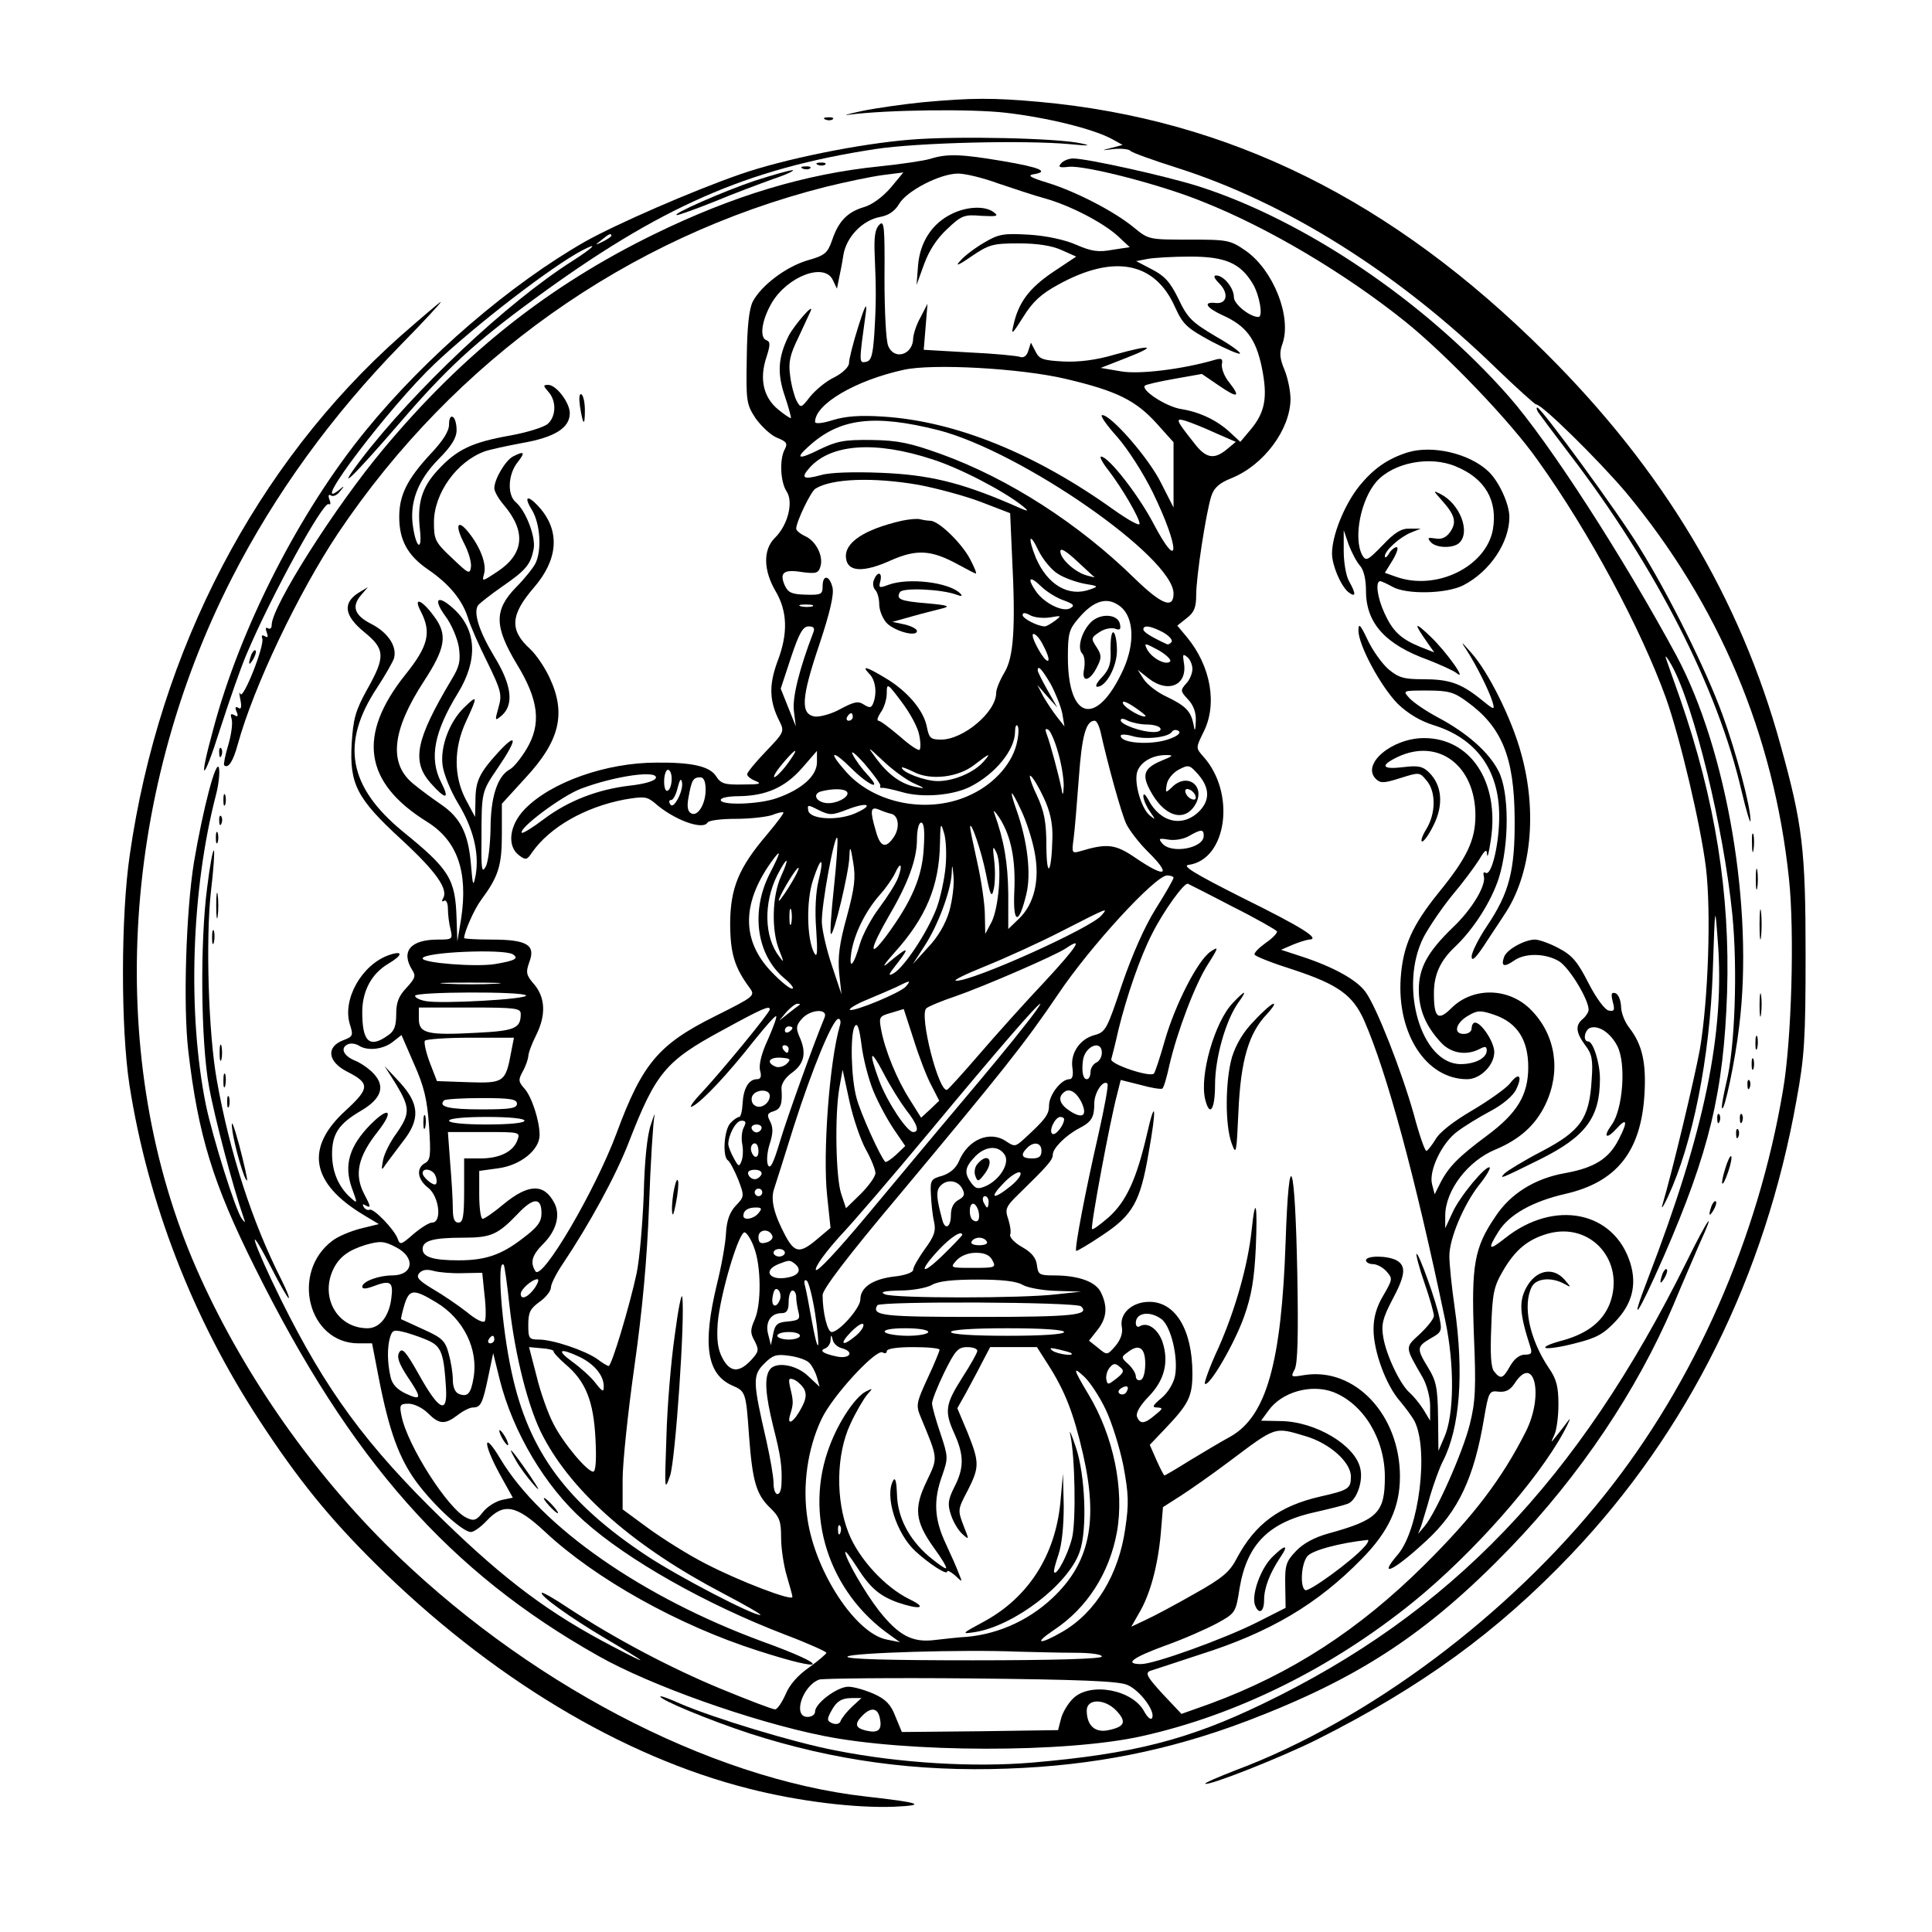 <?xml version="1.0" standalone="no"?>
<!DOCTYPE svg PUBLIC "-//W3C//DTD SVG 20010904//EN"
 "http://www.w3.org/TR/2001/REC-SVG-20010904/DTD/svg10.dtd">
<svg version="1.0" xmlns="http://www.w3.org/2000/svg"
 width="512pt" height="512pt" viewBox="0 0 512 512"
 preserveAspectRatio="xMidYMid meet">
<g transform="translate(0,512) scale(0.1,-0.1)"
fill="#000000" stroke="none">
<path d="M2445 4849 c-49 -5 -121 -15 -160 -23 -38 -8 -54 -13 -35 -10 99 13
325 16 417 5 110 -13 227 -42 277 -68 l31 -17 -30 -8 c-28 -7 -27 -7 6 -3 20
2 41 0 45 -5 5 -5 61 -25 124 -45 289 -92 585 -278 845 -531 55 -53 103 -96
106 -96 14 2 167 -149 238 -233 246 -296 392 -642 432 -1024 15 -141 7 -429
-16 -561 -66 -392 -234 -773 -472 -1071 -256 -321 -627 -598 -975 -729 -49
-19 -86 -35 -84 -37 7 -7 200 69 296 117 277 139 480 287 674 491 309 325 514
737 597 1204 21 114 24 161 24 385 0 278 -8 345 -66 554 -107 390 -311 731
-623 1041 -406 405 -839 619 -1341 665 -123 11 -179 11 -310 -1z"/>
<path d="M2188 4803 c7 -3 16 -2 19 1 4 3 -2 6 -13 5 -11 0 -14 -3 -6 -6z"/>
<path d="M2414 4750 c-138 -11 -338 -52 -453 -92 -129 -45 -328 -132 -410
-178 -198 -113 -421 -304 -581 -500 -175 -214 -333 -522 -405 -793 -40 -146
-28 -145 19 3 24 74 55 164 71 200 64 151 202 403 216 394 5 -3 6 3 2 12 -4
11 -2 15 4 11 6 -4 17 1 24 11 13 15 12 16 -3 3 -83 -65 134 221 253 334 113
107 313 260 391 301 46 24 32 9 -24 -27 -174 -110 -422 -344 -563 -529 -70
-93 -20 -45 105 100 123 143 199 213 355 327 334 245 564 346 905 398 111 17
395 24 515 13 50 -5 59 -4 30 2 -62 14 -328 20 -451 10z m-794 -255 c0 -2 -10
-9 -22 -15 -22 -11 -22 -10 -4 4 21 17 26 19 26 11z"/>
<path d="M2465 4699 c-16 -5 -77 -14 -135 -20 -197 -20 -388 -78 -595 -179
-281 -137 -508 -317 -719 -570 -129 -154 -296 -418 -296 -466 0 -9 -4 -12 -10
-9 -6 4 -7 -1 -3 -11 4 -12 3 -15 -5 -10 -7 4 -10 2 -7 -6 7 -18 -51 -164 -58
-147 -4 8 -3 1 0 -15 4 -20 2 -27 -5 -22 -8 5 -10 1 -5 -10 5 -12 3 -15 -6 -9
-10 5 -11 2 -7 -11 3 -11 -1 -41 -9 -68 -8 -27 -13 -51 -11 -54 11 -10 24 11
36 55 42 153 160 401 266 560 308 459 767 785 1293 918 53 13 120 27 150 31
l55 7 -34 -41 c-21 -24 -49 -45 -71 -51 -43 -13 -67 -37 -84 -88 -12 -34 -19
-40 -65 -53 -57 -17 -122 -66 -145 -109 -10 -20 -15 -67 -16 -149 -2 -115 -1
-123 23 -160 15 -21 40 -45 57 -52 25 -10 29 -15 21 -30 -15 -27 -12 -88 5
-113 18 -28 3 -89 -32 -123 -31 -31 -30 -85 2 -140 32 -54 34 -113 5 -188 -23
-63 -21 -105 6 -158 13 -26 12 -29 -36 -79 -28 -29 -50 -56 -50 -61 0 -5 10
-13 23 -18 17 -7 10 -9 -34 -9 -49 -1 -59 2 -72 23 -17 25 -63 36 -157 35
-134 0 -280 -52 -349 -123 -42 -43 -48 -99 -15 -123 17 -13 21 -12 34 8 47 67
140 120 244 140 52 9 60 8 80 -8 50 -45 128 -74 141 -53 3 6 37 10 75 10 38 0
81 5 96 10 15 6 28 9 30 7 2 -2 -17 -27 -42 -57 -76 -89 -98 -142 -99 -235 0
-80 11 -118 51 -172 16 -22 15 -23 -93 -77 -148 -74 -191 -125 -259 -309 -57
-153 -198 -393 -215 -366 -15 24 -9 43 21 73 34 34 46 76 29 108 -27 52 -68
51 -133 -2 -26 -22 -52 -40 -57 -40 -5 0 -9 29 -9 64 l0 63 51 7 c59 8 109 49
109 88 0 38 -21 102 -40 123 -16 18 -17 23 -5 45 8 14 14 32 15 40 0 9 9 33
20 55 27 53 26 100 -4 136 -22 25 -23 32 -13 60 17 45 -7 59 -100 59 -40 0
-73 2 -73 4 0 16 27 77 45 101 46 62 55 91 55 174 l0 81 63 69 c91 98 108 171
63 266 -13 28 -36 61 -51 75 -55 50 -53 90 10 163 63 73 69 146 19 207 -34 40
-49 38 -24 -2 22 -37 26 -107 9 -141 -6 -12 -29 -41 -52 -64 -58 -60 -57 -103
2 -202 59 -96 66 -159 27 -225 -15 -25 -35 -50 -45 -55 -33 -18 -51 -74 -51
-158 -1 -43 -6 -88 -13 -100 -10 -18 -12 -7 -11 70 0 131 0 128 44 193 51 75
52 96 1 41 -51 -56 -61 -77 -61 -129 l-1 -43 -24 45 c-33 62 -33 137 0 208 32
69 31 72 -5 37 -39 -38 -64 -104 -57 -154 3 -22 21 -67 41 -100 40 -66 56
-130 47 -188 -7 -35 -8 -33 -13 27 -7 82 -28 123 -79 158 -22 15 -56 40 -74
55 -66 54 -56 142 28 271 58 89 64 124 27 173 -32 44 -56 53 -35 13 29 -56 20
-92 -40 -167 -129 -161 -111 -287 57 -391 80 -50 109 -132 90 -257 l-10 -60
-2 60 c-3 106 -19 131 -142 231 -145 119 -166 234 -69 381 21 32 41 67 45 78
9 31 -15 68 -59 91 -46 23 -54 47 -28 77 l18 21 -25 -15 c-42 -27 -38 -60 14
-103 57 -46 58 -66 9 -153 -31 -56 -37 -78 -41 -144 -6 -107 13 -145 133 -255
91 -84 124 -131 109 -155 -4 -7 -3 -10 3 -6 5 3 10 -6 10 -21 0 -15 3 -40 7
-55 6 -26 5 -27 -34 -27 -72 0 -98 -31 -68 -80 11 -16 8 -23 -15 -48 -20 -21
-27 -38 -27 -69 0 -32 -5 -46 -22 -57 -49 -35 -68 -17 -68 62 0 56 25 102 69
128 39 23 40 36 2 23 -72 -25 -124 -117 -104 -183 10 -31 8 -33 -18 -43 -46
-18 -40 -57 11 -83 61 -31 60 -44 -4 -103 -109 -99 -92 -193 48 -277 l40 -24
-49 -12 c-27 -7 -60 -21 -74 -32 -112 -84 -64 -272 69 -272 l36 0 18 -93 c27
-138 53 -211 100 -275 47 -63 122 -132 144 -132 8 0 27 14 42 30 45 48 78 42
155 -30 134 -125 353 -247 562 -314 189 -61 198 -43 13 24 -318 117 -586 304
-694 484 -46 77 -47 43 -2 -40 l35 -63 -29 -6 c-17 -4 -39 -18 -50 -32 -17
-22 -24 -25 -44 -15 -48 22 -157 192 -172 270 -6 29 -4 32 19 32 14 0 37 -11
51 -25 30 -30 45 -31 79 -5 14 11 32 20 40 20 21 0 26 10 41 82 l13 62 17 -69
c35 -140 121 -285 224 -376 115 -103 322 -220 530 -300 61 -23 112 -46 112
-49 0 -3 -21 -21 -46 -39 -29 -20 -52 -46 -62 -71 -10 -22 -22 -40 -28 -40 -7
0 -72 25 -145 55 -135 56 -280 133 -402 213 -37 25 -69 43 -71 41 -7 -7 76
-66 165 -119 120 -71 127 -78 24 -24 -167 87 -283 173 -449 334 -206 200 -312
345 -431 585 -74 150 -97 222 -30 93 25 -49 47 -88 50 -88 3 0 -6 22 -19 48
-78 154 -137 337 -171 527 -23 127 -30 377 -16 503 7 57 10 106 8 108 -3 3
-11 -41 -18 -98 -19 -143 -17 -409 5 -528 14 -79 64 -268 91 -345 6 -16 5 -17
-4 -5 -17 23 -77 215 -95 300 -50 245 -39 574 27 826 7 28 10 59 7 70 -8 21
-42 -110 -66 -251 -21 -130 -29 -380 -15 -500 26 -223 65 -351 177 -575 254
-511 515 -806 909 -1028 137 -78 407 -174 596 -212 222 -45 644 -46 845 -1
252 56 504 181 721 357 156 127 327 320 397 449 15 28 20 41 12 30 -8 -11 -22
-29 -31 -40 -16 -20 -16 -20 -6 2 6 12 11 48 11 81 0 47 -5 67 -25 96 -52 77
-71 168 -45 217 12 21 50 25 83 8 22 -12 22 -12 3 10 -31 35 -76 25 -101 -21
-20 -37 -18 -69 10 -156 6 -18 4 -22 -14 -22 -14 0 -28 -11 -39 -30 -19 -34
-25 -36 -42 -15 -9 10 -11 46 -8 118 3 90 7 108 31 149 33 57 67 84 120 99
114 31 205 -74 163 -186 -20 -50 -63 -82 -135 -100 -24 -7 -40 -14 -35 -17 5
-3 40 2 78 12 57 14 76 25 107 58 44 46 57 96 40 153 -42 139 -201 172 -332
68 -44 -35 -48 -31 -18 17 28 45 90 80 177 100 136 31 201 112 210 264 5 84
-6 132 -40 176 -12 15 -22 40 -22 57 -1 17 -7 32 -15 35 -11 3 -12 -2 -7 -23
6 -22 4 -26 -11 -23 -10 2 -33 33 -53 72 -29 57 -43 74 -79 93 -24 13 -53 23
-63 23 -27 0 -75 -26 -82 -46 -9 -25 0 -28 26 -10 29 21 83 20 119 -1 27 -16
79 -101 79 -129 0 -6 -7 -17 -15 -24 -21 -17 -19 -36 6 -70 18 -23 21 -39 17
-92 -6 -102 -29 -135 -132 -189 -48 -25 -92 -52 -99 -59 -15 -16 -10 -14 95
38 120 60 158 110 158 213 0 42 -18 99 -31 99 -15 0 -10 30 5 36 22 8 54 -13
72 -48 24 -46 15 -168 -15 -209 -24 -33 -14 -40 14 -9 27 30 29 17 5 -29 -26
-52 -65 -76 -143 -90 -79 -14 -144 -54 -184 -115 -56 -82 -64 -128 -57 -315 6
-139 4 -177 -11 -236 -18 -73 -90 -235 -120 -270 l-17 -20 8 20 c3 11 15 47
24 81 10 33 25 75 34 92 45 88 56 233 31 407 -8 55 -14 116 -14 135 -1 46 38
138 79 190 18 22 30 43 28 46 -9 8 -80 -77 -99 -120 l-19 -41 0 33 c0 67 60
146 134 176 64 27 106 65 132 120 41 87 27 181 -36 247 -58 62 -155 65 -213 8
-36 -36 -47 -27 -47 39 0 49 17 86 55 122 50 47 97 121 117 183 28 89 28 229
-1 284 -25 49 -82 100 -159 141 -32 17 -66 40 -77 52 -18 20 -18 20 47 20 56
0 71 -4 105 -29 93 -67 126 -147 127 -311 1 -137 -14 -196 -74 -285 -22 -33
-40 -69 -40 -80 0 -13 9 -6 30 25 16 25 42 63 56 85 72 106 89 272 45 429 -25
92 -87 216 -132 266 -28 32 -29 32 -11 5 25 -39 57 -103 67 -134 7 -24 6 -24
-32 7 -53 42 -83 52 -153 52 -49 0 -64 4 -91 27 -17 15 -42 50 -55 78 -19 40
-24 45 -24 24 0 -39 59 -148 104 -194 27 -26 60 -46 96 -57 112 -35 172 -118
173 -237 1 -74 -20 -164 -36 -154 -5 3 -7 0 -5 -8 8 -23 -30 -88 -82 -137 -67
-65 -90 -107 -90 -165 0 -53 19 -97 58 -139 27 -30 68 -36 103 -18 15 8 19 7
19 -4 0 -20 -31 -36 -69 -36 -105 0 -165 206 -98 337 15 28 49 78 76 111 28
33 59 75 71 94 16 27 20 29 21 13 1 -11 5 7 10 40 23 153 -54 269 -177 269
-85 0 -167 -69 -128 -108 12 -12 21 -12 65 2 51 16 51 16 70 -7 25 -30 24 -87
-1 -128 -11 -18 -16 -33 -11 -33 5 0 19 20 31 45 26 53 21 104 -12 137 -17 17
-29 20 -69 15 -57 -7 -63 4 -15 27 108 51 206 -23 206 -155 0 -65 -22 -112
-97 -204 -71 -88 -95 -142 -101 -227 -10 -148 68 -268 176 -268 35 0 72 37 72
72 0 26 -34 78 -51 78 -5 0 -9 -7 -9 -15 0 -9 -9 -15 -21 -15 -29 0 -21 30 13
49 24 14 32 14 70 1 59 -21 88 -66 88 -138 0 -74 -29 -122 -110 -182 -74 -55
-101 -82 -123 -125 l-15 -30 -7 27 c-9 36 27 111 68 140 17 13 56 37 86 53 34
18 61 41 69 58 18 37 7 47 -17 15 -11 -13 -56 -45 -100 -71 -48 -28 -87 -58
-97 -77 -10 -16 -21 -30 -24 -30 -4 0 -19 43 -33 96 -33 117 -99 285 -128 325
-23 32 -84 66 -169 94 l-55 18 30 13 c17 7 36 13 44 14 32 1 -17 32 -177 111
-127 64 -161 85 -142 87 102 14 126 192 38 288 -19 22 -19 22 1 63 38 74 20
176 -44 253 l-25 30 25 20 c20 15 25 29 25 61 0 49 26 218 40 262 7 22 21 35
54 48 86 35 155 129 156 209 0 21 -7 56 -16 78 -13 31 -14 46 -5 70 24 71 -24
193 -97 245 -42 29 -48 30 -151 30 -106 0 -107 0 -146 32 -52 43 -155 96 -230
119 -43 13 -53 19 -37 22 44 7 20 18 -80 35 -112 19 -148 20 -193 6z m180 -65
c39 -13 95 -32 125 -40 67 -19 156 -65 195 -102 l29 -27 -46 -7 c-37 -7 -56
-4 -95 13 -29 13 -78 24 -125 27 -69 4 -81 2 -120 -21 -24 -14 -52 -35 -63
-48 -15 -16 -6 -13 30 12 46 31 56 34 125 34 49 0 88 -6 114 -18 l38 -17 -63
-42 c-63 -43 -91 -81 -104 -143 -6 -24 -1 -19 26 24 26 42 48 62 94 87 147 81
256 60 309 -60 21 -46 31 -55 95 -90 40 -21 75 -36 77 -33 3 3 -26 24 -65 46
-62 37 -74 48 -98 99 -22 45 -37 61 -70 78 l-42 22 31 6 c17 3 67 6 112 6 93
0 133 -17 166 -72 18 -30 28 -88 15 -88 -23 0 -65 34 -65 52 0 25 -27 58 -47
58 -8 0 -6 -7 8 -21 26 -26 21 -55 -9 -52 -35 4 -26 -12 17 -32 63 -28 89 -62
105 -139 16 -79 9 -119 -31 -166 l-26 -31 -26 24 c-35 33 -81 55 -131 63 -39
6 -107 50 -96 62 3 3 38 11 78 18 l73 13 44 -30 c51 -35 60 -33 29 7 -13 15
-21 37 -20 48 3 15 0 18 -20 12 -82 -24 -199 -39 -248 -30 l-53 9 69 27 c82
32 68 36 -33 8 -47 -14 -94 -20 -135 -18 -54 3 -64 6 -74 27 l-12 23 -7 -22
c-4 -13 -12 -19 -21 -16 -8 3 -69 9 -135 12 l-121 7 5 61 5 61 -18 -35 c-11
-19 -19 -44 -20 -56 0 -44 -50 -60 -66 -21 -6 12 -10 93 -10 179 1 140 -1 156
-14 142 -11 -11 -14 -32 -12 -79 4 -91 4 -130 -1 -210 -4 -57 -8 -71 -22 -74
-19 -3 -19 -5 0 134 3 26 -4 12 -20 -39 -14 -44 -25 -88 -25 -98 0 -10 -16
-26 -39 -38 -22 -10 -50 -34 -64 -51 -24 -31 -25 -31 -36 -11 -6 12 -14 41
-17 66 -5 36 -1 55 22 102 15 33 30 64 32 69 12 27 -42 -35 -58 -65 -28 -57
-31 -99 -10 -160 10 -30 17 -56 16 -58 -2 -1 -17 9 -34 23 -39 32 -50 81 -31
138 10 31 11 41 1 45 -20 6 -14 52 13 99 42 71 140 108 162 61 l11 -23 5 25
c3 14 9 43 12 64 8 48 50 92 97 101 23 4 40 16 51 35 21 35 109 80 156 80 20
0 68 -12 106 -26z m179 -518 c136 -32 186 -57 242 -119 l44 -49 0 -87 0 -86
-33 65 c-32 65 -132 180 -156 180 -7 0 11 -26 39 -57 29 -33 70 -97 95 -148
72 -148 73 -218 1 -81 -39 74 -118 176 -138 176 -5 0 4 -17 20 -37 36 -47 82
-126 82 -141 0 -7 -30 10 -67 36 -209 150 -421 236 -613 248 -60 4 -99 1 -132
-9 -28 -9 -48 -11 -48 -5 0 47 107 110 235 138 77 17 310 4 429 -24z m-337
-136 c220 -57 623 -337 623 -433 0 -42 -32 -29 -103 40 -148 145 -334 265
-514 330 -81 29 -113 36 -183 37 -73 1 -92 -3 -138 -25 -56 -28 -66 -25 -29 8
82 75 173 86 344 43z m733 -7 l55 -24 -24 -20 c-34 -28 -56 -24 -88 19 -47 59
-49 65 -22 57 13 -4 49 -18 79 -32z m-750 -70 c73 -23 190 -84 240 -124 21
-17 16 -16 -33 6 -133 57 -217 77 -342 82 -73 3 -136 1 -159 -6 -48 -13 -55
-8 -30 20 57 63 174 71 324 22z m-35 -68 c47 -9 122 -29 164 -45 l78 -30 5
-113 c10 -193 4 -269 -20 -309 -12 -20 -22 -44 -22 -54 0 -51 -87 -124 -146
-124 -28 0 -32 4 -38 35 -9 44 -53 95 -111 129 -50 30 -63 33 -41 10 16 -16
21 -50 10 -78 -5 -12 -9 -13 -25 -3 -15 10 -26 7 -62 -12 -23 -13 -53 -21 -67
-20 -39 6 -37 48 11 190 29 87 40 135 35 153 -8 32 -26 34 -26 2 0 -21 -4 -23
-44 -22 -37 1 -47 5 -56 24 -15 34 -4 44 45 36 37 -5 44 -3 49 14 9 27 -11 68
-40 81 -13 6 -24 15 -24 20 0 18 39 99 51 106 43 27 153 31 274 10z m369 -236
c17 -11 49 -22 70 -26 37 -6 38 -7 15 -15 -57 -21 -113 12 -144 84 -22 55 -17
70 7 19 12 -24 35 -52 52 -62z m96 -8 c3 -2 -6 0 -20 4 -32 9 -70 44 -70 64 0
10 15 1 42 -24 24 -22 45 -42 48 -44z m-81 -62 c27 -10 30 -14 17 -21 -19 -11
-68 13 -90 44 -25 36 -18 44 12 15 15 -15 43 -32 61 -38z m151 -17 c35 -29 38
-97 7 -166 -70 -153 -147 -136 -147 33 0 61 3 73 27 101 42 50 78 60 113 32z
m-817 1 c-7 -2 -21 -2 -30 0 -10 3 -4 5 12 5 17 0 24 -2 18 -5z m631 -29 c29
5 30 5 12 -9 -11 -8 -23 -15 -27 -15 -19 0 -59 21 -59 30 0 7 7 7 21 -1 12 -6
36 -8 53 -5z m-629 -41 c-36 -94 -56 -172 -51 -208 l5 -40 -20 50 -20 50 27
82 c22 66 32 83 47 83 14 0 17 -5 12 -17z m926 2 c16 -9 27 -20 24 -26 -4 -5
-9 -8 -13 -6 -41 19 -62 32 -62 39 0 12 18 10 51 -7z m-316 -36 c25 -47 13
-56 -13 -10 -13 23 -19 41 -13 41 6 0 18 -14 26 -31z m336 -42 c-11 -11 -48 8
-61 32 -9 18 -7 18 30 -2 21 -12 35 -26 31 -30z m59 -20 c0 -11 -7 -29 -17
-39 -15 -17 -15 -20 5 -41 15 -16 22 -35 21 -58 -1 -27 -3 -29 -6 -9 -7 35
-20 49 -72 74 -24 11 -51 32 -60 46 l-16 25 29 -23 c53 -41 105 -17 93 44 -3
20 -2 22 9 13 8 -6 14 -21 14 -32z m-376 -39 c13 -24 27 -59 31 -78 l6 -35
-19 24 c-11 14 -27 38 -37 55 l-16 31 26 -30 27 -30 -26 46 c-14 25 -26 49
-26 52 0 16 11 4 34 -35z m-348 -136 c4 -18 4 -36 1 -39 -4 -3 -27 13 -53 36
-26 22 -51 41 -56 41 -5 0 -2 10 6 22 9 12 16 35 16 51 0 28 2 27 40 -24 22
-29 43 -68 46 -87z m600 50 c-7 -6 -55 21 -60 34 -3 8 8 5 29 -9 18 -12 32
-23 31 -25z m-776 -2 c0 -5 -5 -10 -11 -10 -5 0 -7 5 -4 10 3 6 8 10 11 10 2
0 4 -4 4 -10z m779 -20 c16 0 33 -4 36 -10 3 -6 -4 -10 -18 -10 -32 0 -87 20
-87 31 0 6 8 5 19 -1 11 -5 33 -10 50 -10z m-123 -17 c20 -90 56 -220 69 -247
9 -18 34 -50 55 -71 66 -65 51 -74 -30 -19 -54 37 -75 40 -148 18 -21 -6 -22
-4 -17 32 3 22 9 94 14 162 8 113 19 152 42 152 5 0 11 -12 15 -27z m-220 -26
c-10 -56 -58 -112 -121 -142 -110 -54 -257 -27 -334 61 -47 53 -37 59 14 9 48
-48 86 -63 43 -17 -14 15 -31 38 -38 52 -7 14 7 3 31 -24 24 -28 43 -54 42
-58 -2 -4 0 -7 5 -6 4 1 27 -4 52 -11 54 -16 135 -9 181 14 67 34 119 98 119
146 0 12 3 20 6 16 4 -3 4 -21 0 -40z m108 -31 c9 -30 15 -69 15 -88 -1 -27
-3 -28 -6 -8 -7 35 -30 121 -39 144 -5 13 -4 17 4 12 6 -3 18 -31 26 -60z
m301 38 c-46 -20 -135 -15 -135 6 0 5 15 4 32 -1 35 -10 95 -3 104 12 3 5 11
6 17 2 7 -4 0 -12 -18 -19z m-685 -119 c34 -15 34 -16 5 -10 -38 8 -71 32
-103 75 -25 34 -24 33 19 -7 24 -23 60 -49 79 -58z m-330 55 c-22 -31 -49 -54
-35 -29 10 17 47 59 52 59 3 0 -5 -13 -17 -30z m75 0 c0 -36 -40 -72 -106 -95
-47 -17 -149 -20 -149 -5 0 6 21 10 48 10 72 1 122 23 167 74 22 25 40 46 40
46 0 0 0 -14 0 -30z m441 1 c-26 -29 -79 -51 -121 -51 -33 0 -95 23 -95 36 0
2 14 -3 32 -12 45 -23 118 -14 160 19 40 31 47 34 24 8z m472 3 c-45 -19 -52
-36 -32 -75 36 -71 90 -90 120 -44 32 50 -19 91 -61 48 -16 -15 -17 -15 -13 8
2 13 15 30 31 39 27 14 29 14 53 -13 29 -34 31 -66 4 -95 -44 -46 -105 -33
-137 29 -8 14 -13 18 -13 9 0 -9 8 -27 17 -40 16 -23 16 -24 0 -11 -22 18 -41
83 -34 113 7 27 39 47 77 47 21 0 20 -2 -12 -15z m-1298 -48 c0 -14 -4 -28
-10 -31 -6 -4 -10 7 -10 24 0 17 5 31 10 31 6 0 10 -11 10 -24z m-42 2 c-3 -8
-32 -16 -69 -20 -85 -10 -163 -40 -228 -89 -29 -22 -55 -38 -58 -36 -10 11
106 98 157 117 90 34 205 50 198 28z m1028 -52 c17 -36 24 -68 23 -106 -2 -93
-15 -113 -16 -24 0 65 -5 93 -26 138 -15 31 -21 54 -16 50 6 -3 22 -30 35 -58z
m-969 -2 c-9 -17 -17 -23 -21 -15 -4 6 -3 11 3 11 5 0 13 15 17 33 5 20 9 26
11 15 3 -9 -2 -29 -10 -44z m73 23 c0 -39 -22 -73 -39 -62 -9 5 -11 19 -6 44
8 44 12 51 31 51 9 0 14 -11 14 -33z m375 -6 c8 -13 -31 -33 -57 -29 -27 4
-35 25 -11 31 32 8 62 7 68 -2z m923 -10 c3 -8 -1 -12 -9 -9 -7 2 -15 10 -17
17 -3 8 1 12 9 9 7 -2 15 -10 17 -17z m-426 -150 c14 -73 -1 -137 -42 -176
l-28 -27 0 94 c-1 81 -11 141 -37 213 -4 11 2 5 14 -13 30 -47 43 -109 39
-195 -4 -87 12 -90 32 -6 13 53 3 139 -25 219 -22 62 -17 63 11 3 14 -29 30
-79 36 -112z m-496 114 c55 21 72 12 19 -11 -48 -20 -119 -15 -123 8 -3 16 -1
16 28 1 29 -14 35 -14 76 2z m117 -12 c20 -6 22 -41 3 -65 -20 -28 -34 -21
-45 20 -16 54 -14 65 7 57 9 -4 25 -10 35 -12z m85 -91 c-4 -76 -32 -141 -99
-232 -49 -65 -44 -35 8 55 50 85 73 149 73 200 0 26 5 45 11 45 8 0 10 -22 7
-68z m58 -48 c-3 -34 -14 -84 -24 -111 -24 -63 -84 -154 -113 -172 -18 -10
-15 -4 12 30 32 42 25 41 -31 -6 -14 -11 -4 3 20 30 84 93 119 177 121 289 1
54 2 58 10 31 6 -16 8 -57 5 -91z m107 -20 c11 -57 15 -64 20 -42 4 14 5 48 2
75 -5 41 -4 44 6 23 15 -33 6 -148 -14 -185 l-16 -30 -1 50 c0 28 -9 90 -20
139 -11 50 -20 92 -19 95 2 17 30 -65 42 -125z m577 101 c0 -33 -86 -49 -110
-20 -11 13 -8 14 16 10 16 -3 40 1 54 9 33 19 40 19 40 1z m-980 -137 c-7 -65
-11 -121 -8 -123 7 -7 48 164 49 205 1 30 3 28 10 -15 7 -41 4 -67 -17 -145
-20 -72 -24 -107 -20 -150 l6 -55 -25 75 c-14 41 -26 93 -27 115 -2 44 35 242
41 224 2 -7 -2 -65 -9 -131z m-171 35 c-50 -100 -34 -214 40 -276 18 -15 27
-27 20 -27 -7 0 -31 20 -54 44 -79 82 -80 179 -3 289 30 42 29 32 -3 -30z m31
-5 c-24 -52 -26 -144 -5 -196 13 -33 13 -35 0 -17 -40 52 -42 142 -5 216 27
52 34 50 10 -3z m99 -13 c-7 -28 -10 -79 -6 -128 4 -60 3 -77 -5 -63 -20 36
-22 140 -3 195 21 64 30 61 14 -4z m211 9 c-6 -16 -29 -52 -50 -80 -21 -28
-44 -71 -51 -95 -17 -59 -30 -72 -23 -23 8 49 37 109 76 153 16 18 34 44 40
57 15 33 21 23 8 -12z m136 -88 c-10 -34 -30 -69 -57 -97 l-40 -44 31 48 c35
53 69 144 72 191 1 27 2 27 5 -7 2 -21 -3 -62 -11 -91z m-417 77 c-12 -21 -27
-42 -32 -48 -11 -11 9 29 31 63 24 37 25 25 1 -15z m1011 11 c0 -4 -21 -41
-47 -82 -30 -48 -63 -123 -90 -202 -39 -117 -43 -125 -72 -133 -39 -10 -65
-48 -59 -87 3 -20 0 -30 -8 -30 -22 0 -54 -42 -54 -70 0 -24 -10 -37 -68 -90
-21 -19 -24 -19 -45 -5 -43 30 -102 6 -126 -53 -8 -18 -23 -31 -44 -38 -30 -8
-32 -12 -30 -49 1 -22 4 -54 8 -71 6 -26 1 -40 -24 -74 -17 -24 -31 -48 -31
-55 0 -7 -21 -15 -51 -18 -57 -7 -89 -29 -89 -61 0 -22 -56 -86 -76 -86 -11 0
-24 51 -24 98 0 15 65 101 198 259 282 338 335 404 426 538 85 127 258 315
289 315 9 0 17 -3 17 -6z m157 -77 c62 -31 114 -61 117 -65 2 -4 -11 -18 -30
-31 -18 -13 -32 -27 -29 -31 3 -5 49 -23 103 -40 118 -39 157 -67 187 -134 60
-137 134 -408 215 -795 25 -118 24 -252 -3 -311 l-15 -35 -1 90 c-1 77 -5 96
-26 130 -31 51 -31 56 6 78 29 16 31 20 24 53 -8 43 -56 176 -61 171 -2 -2 7
-37 21 -77 14 -40 25 -80 25 -87 0 -8 -17 -29 -37 -48 -40 -37 -41 -32 7 -115
11 -19 20 -53 20 -75 l0 -40 -18 30 c-11 17 -27 36 -36 44 -25 21 -62 99 -70
146 -6 34 -2 51 23 99 36 67 38 91 12 106 -25 13 -81 13 -81 0 0 -5 8 -10 18
-10 11 0 27 -9 36 -19 17 -19 17 -21 -8 -64 -18 -30 -26 -58 -26 -90 0 -58 33
-148 70 -190 15 -18 32 -41 38 -52 39 -75 13 -287 -43 -354 -56 -65 -12 -45
75 36 85 78 127 168 153 325 12 70 14 73 38 70 19 -2 31 4 43 22 52 80 78 -31
30 -127 -63 -125 -138 -224 -268 -353 -175 -174 -355 -290 -569 -369 l-76 -27
-50 53 c-41 45 -47 55 -33 61 9 3 68 22 131 43 187 59 313 134 430 254 71 72
101 137 101 218 0 163 -119 290 -253 269 -36 -6 -37 -6 -26 15 8 15 10 90 7
253 -6 305 -22 350 -31 85 -11 -321 -51 -462 -146 -516 -26 -14 -74 -43 -109
-64 -35 -22 -64 -39 -66 -39 -2 0 -11 18 -21 40 l-18 41 40 42 c63 66 73 86
73 147 0 116 -45 190 -114 190 -46 0 -80 -31 -73 -67 3 -16 -3 -33 -17 -50
-22 -25 -22 -25 -46 -5 l-24 19 22 28 c25 31 28 62 10 99 -13 29 -59 46 -125
46 -38 0 -42 2 -45 27 -2 19 -14 34 -39 48 -20 11 -34 26 -32 33 3 7 0 25 -5
41 -9 26 -7 33 26 65 79 77 92 92 92 106 0 17 34 51 70 70 33 17 40 29 40 66
0 29 24 64 35 52 3 -3 -8 -63 -24 -134 -34 -148 -64 -304 -59 -309 2 -1 33 17
70 42 80 53 100 88 122 218 22 122 18 149 -5 47 -27 -116 -54 -176 -101 -218
-22 -19 -42 -34 -44 -31 -5 4 48 289 67 359 l9 36 52 -13 c28 -8 54 -12 58
-10 4 2 12 30 19 62 20 87 68 215 103 269 28 44 28 47 6 32 -33 -22 -93 -138
-121 -235 -13 -46 -26 -85 -29 -88 -10 -11 -117 25 -113 38 2 7 11 42 19 78
22 90 58 194 89 254 31 62 86 137 95 133 4 -2 58 -29 119 -61z m-1170 -44 c-3
-10 -5 -2 -5 17 0 19 2 27 5 18 2 -10 2 -26 0 -35z m822 21 c-27 -33 -342
-175 -385 -173 -11 0 24 17 76 38 52 21 145 63 205 94 125 64 122 62 104 41z
m-150 -175 c-52 -55 -130 -142 -173 -192 -44 -51 -82 -93 -86 -95 -22 -9 -75
199 -55 216 6 5 39 19 75 31 78 27 267 109 295 128 47 32 31 6 -56 -88z
m-1410 72 c17 -11 6 -17 -48 -26 -51 -8 -191 3 -191 15 0 17 215 26 239 11z
m-46 -78 c-34 -2 -93 -2 -130 0 -37 2 -9 3 62 3 72 0 102 -1 68 -3z m1088 -7
c-14 -17 -141 -69 -149 -62 -2 3 17 15 44 26 27 11 63 27 79 34 38 19 40 19
26 2z m-1007 -24 c6 -10 -226 -23 -266 -15 -16 3 -28 9 -28 14 0 11 287 12
294 1z m725 -25 c-2 -1 -15 -11 -29 -22 l-25 -20 19 23 c11 12 24 22 29 22 6
0 8 -1 6 -3z m594 -58 c-26 -34 -102 -126 -168 -204 -66 -78 -178 -213 -250
-299 -77 -92 -131 -150 -133 -141 -2 9 27 48 63 88 37 39 144 164 238 277 187
225 287 340 294 340 2 0 -17 -28 -44 -61z m-1333 34 c0 -38 -15 -45 -117 -50
-130 -7 -153 -2 -153 37 l0 30 135 0 c122 0 135 -2 135 -17z m660 12 c0 -9
-128 -164 -179 -219 -25 -26 -37 -44 -26 -38 26 13 95 87 164 175 30 37 55 66
58 64 2 -3 -8 -30 -22 -62 -17 -36 -24 -66 -21 -81 5 -17 2 -24 -8 -24 -22 0
-36 -25 -38 -64 -1 -20 -5 -36 -9 -36 -4 0 -15 -7 -23 -16 -17 -17 -22 -89 -7
-99 5 -3 17 -26 27 -50 17 -45 17 -46 -6 -70 -16 -17 -24 -39 -26 -72 -1 -27
-12 -88 -24 -136 -39 -161 -27 -239 41 -269 35 -15 36 -18 44 -133 9 -120 19
-155 55 -190 26 -25 30 -36 30 -80 0 -29 7 -74 15 -101 8 -27 15 -52 15 -56 0
-12 -139 41 -230 88 -47 24 -115 67 -152 94 l-68 50 0 79 c0 44 14 178 31 298
21 148 34 286 39 428 4 116 11 221 14 235 3 14 -1 5 -9 -20 -10 -28 -17 -97
-19 -185 -3 -77 -11 -172 -19 -210 -18 -84 -66 -245 -74 -245 -3 0 -17 8 -31
19 -34 23 -117 51 -154 51 -26 0 -28 3 -28 39 0 33 5 43 30 61 17 12 30 29 30
38 0 9 14 37 31 62 71 106 141 234 175 322 72 185 97 216 249 298 106 58 125
66 125 55z m428 -201 l21 -41 -24 -23 -24 -22 -30 48 c-34 53 -66 131 -76 186
-6 33 -5 35 27 44 l33 10 26 -80 c14 -45 35 -100 47 -122z m-283 179 c-26 -62
-98 -261 -118 -328 -18 -60 -26 -75 -32 -62 -4 10 -2 35 5 56 9 28 9 43 1 59
-9 17 -8 22 9 27 19 6 24 19 21 60 -1 12 10 30 29 43 32 24 38 53 18 96 -9 22
-8 29 7 46 23 26 71 28 60 3z m41 -20 c-28 -95 -46 -340 -34 -452 l9 -85 -38
-32 c-43 -36 -57 -34 -81 10 -31 58 -40 96 -31 124 5 15 29 91 53 168 49 153
103 284 118 284 5 0 7 -8 4 -17z m88 -173 c13 -32 38 -78 55 -103 l30 -44 -24
-23 c-14 -13 -27 -21 -29 -19 -13 13 -66 130 -76 169 -15 54 -17 170 -5 190 7
11 12 -3 18 -48 4 -35 18 -90 31 -122z m-214 166 c0 -3 -4 -8 -10 -11 -5 -3
-10 -1 -10 4 0 6 5 11 10 11 6 0 10 -2 10 -4z m-963 -260 c5 -76 4 -90 -10
-98 -25 -13 -21 -44 8 -66 29 -23 37 -92 10 -92 -8 0 -30 -14 -50 -31 -32 -28
-35 -29 -41 -12 -9 25 -65 83 -75 77 -4 -2 -11 1 -15 7 -4 8 -3 9 4 5 16 -9
15 -4 -3 30 -27 52 -16 99 36 165 44 56 31 69 -19 19 -56 -57 -71 -107 -50
-167 16 -44 16 -44 -4 -26 -31 28 -48 68 -48 115 0 53 18 80 76 114 55 32 66
65 34 99 -12 13 -35 29 -51 35 -30 13 -38 34 -16 43 8 3 20 1 28 -4 23 -15 65
-10 90 10 l23 18 33 -76 c27 -60 35 -95 40 -165z m218 198 c-15 -82 -19 -85
-113 -82 l-84 3 -19 49 c-10 27 -16 53 -13 58 3 4 57 8 121 8 l115 0 -7 -36z
m735 6 c0 -5 -2 -10 -4 -10 -3 0 -8 5 -11 10 -3 6 -1 10 4 10 6 0 11 -4 11
-10z m830 -10 c0 -11 -7 -23 -15 -26 -8 -4 -15 -15 -15 -25 0 -10 -4 -19 -10
-19 -10 0 -14 21 -10 50 5 38 50 56 50 20z m-519 -151 c30 -38 37 -59 19 -59
-16 0 -68 78 -90 136 -29 79 -24 88 12 19 17 -33 44 -76 59 -96z m-316 122
c-7 -7 -21 -11 -29 -8 -27 11 -18 26 14 24 25 -2 27 -4 15 -16z m210 -228 c14
-25 25 -53 25 -62 0 -9 -18 -34 -39 -55 l-39 -38 -13 39 c-14 44 -17 205 -5
278 l9 50 18 -83 c10 -46 30 -104 44 -129z m-255 143 c0 -20 -24 -36 -39 -26
-8 4 -11 15 -8 24 8 20 47 21 47 2z m825 -15 c18 -37 5 -48 -30 -25 -25 16
-32 34 -18 47 14 15 33 6 48 -22z m-1495 -6 c0 -12 -17 -15 -94 -15 -87 0
-116 7 -99 24 3 3 48 6 100 6 76 0 93 -3 93 -15z m20 -45 c0 -6 -40 -10 -100
-10 -60 0 -100 4 -100 10 0 6 40 10 100 10 60 0 100 -4 100 -10z m1430 4 c0
-15 -22 -44 -31 -39 -11 7 7 45 21 45 6 0 10 -3 10 -6z m-849 -22 c-5 -9 -7
-29 -4 -44 3 -15 2 -36 -2 -45 -6 -16 -8 -15 -20 7 -8 14 -14 30 -15 37 0 25
20 63 35 63 12 0 13 -4 6 -18z m47 -3 c-2 -6 -8 -10 -13 -10 -5 0 -11 4 -13
10 -2 6 4 11 13 11 9 0 15 -5 13 -11z m-647 -31 c-11 -30 -47 -48 -98 -48
l-43 0 0 -85 c0 -69 -3 -85 -15 -85 -11 0 -15 11 -15 38 0 20 -3 74 -7 120
l-6 82 96 0 c96 0 96 0 88 -22z m639 -29 c0 -11 -4 -17 -10 -14 -5 3 -10 13
-10 21 0 8 5 14 10 14 6 0 10 -9 10 -21z m750 1 c0 -15 -7 -20 -25 -20 -27 0
-32 9 -13 28 18 18 38 14 38 -8z m-97 -11 c13 -22 -13 -65 -50 -82 -21 -9 -27
-8 -39 8 -20 27 -17 42 11 71 28 28 62 29 78 3z m-1509 -55 c4 -9 4 -19 1 -22
-6 -6 -35 18 -35 29 0 16 28 10 34 -7z m864 4 c-3 -7 -11 -13 -18 -13 -7 0
-15 6 -17 13 -3 7 4 12 17 12 13 0 20 -5 18 -12z m662 -30 c-48 -39 -61 -35
-20 7 18 19 38 31 43 28 6 -4 -4 -19 -23 -35z m-130 -8 c8 -15 6 -21 -10 -30
-13 -7 -20 -21 -20 -40 0 -33 -16 -41 -23 -12 -15 55 -17 75 -6 88 17 20 47
17 59 -6z m-530 -10 c0 -5 -4 -10 -10 -10 -5 0 -10 5 -10 10 0 6 5 10 10 10 6
0 10 -4 10 -10z m600 -25 c0 -8 -2 -15 -4 -15 -2 0 -6 7 -10 15 -3 8 -1 15 4
15 6 0 10 -7 10 -15z m-1185 -30 c0 -23 -10 -37 -50 -67 -57 -44 -99 -58 -170
-58 -68 0 -95 9 -95 30 0 22 27 30 108 30 73 0 91 8 143 62 42 45 64 46 64 3z
m1158 6 c5 -22 -1 -33 -14 -25 -12 7 -12 44 0 44 5 0 11 -9 14 -19z m-583 -6
c-13 -16 -40 -20 -40 -7 0 14 12 22 33 22 16 0 17 -3 7 -15z m-11 -93 c18 -48
19 -148 1 -189 -12 -27 -12 -36 0 -57 12 -24 11 -28 -10 -51 -32 -34 -56 -32
-76 7 -12 23 -15 48 -12 92 7 78 57 246 72 240 6 -2 18 -21 25 -42z m48 32 c2
-6 -5 -14 -17 -17 -15 -4 -20 0 -20 15 0 21 30 23 37 2z m503 3 c0 -1 -22 -25
-50 -52 -59 -58 -68 -47 -12 13 32 34 62 53 62 39z m65 -17 c4 -6 -5 -10 -20
-10 -15 0 -24 4 -20 10 3 6 12 10 20 10 8 0 17 -4 20 -10z m-1566 -15 c53 -27
47 -75 -10 -75 -35 0 -79 -16 -79 -30 0 -6 9 -6 26 0 49 19 57 14 51 -31 -6
-48 -31 -79 -63 -79 -81 0 -128 84 -89 160 16 30 39 47 84 61 39 11 49 10 80
-6z m1031 -15 c0 -5 -7 -10 -15 -10 -8 0 -15 5 -15 10 0 6 7 10 15 10 8 0 15
-4 15 -10z m550 -20 c10 -19 8 -20 -51 -20 -61 0 -62 0 -44 20 11 12 31 20 51
20 23 0 37 -6 44 -20z m-525 -8 c20 -15 14 -31 -15 -37 -49 -11 -71 17 -27 35
28 11 30 11 42 2z m-755 -111 c15 -135 51 -277 90 -349 79 -150 244 -293 475
-414 61 -32 106 -58 100 -58 -22 0 -216 101 -301 157 -213 141 -313 277 -358
486 -27 123 -40 304 -21 285 2 -2 9 -50 15 -107z m-124 85 l52 1 6 -59 c4 -32
4 -63 1 -69 -4 -6 -24 4 -48 24 -23 18 -64 46 -90 61 -38 23 -45 31 -36 42 8
9 20 11 38 6 14 -4 49 -7 77 -6z m192 -38 c-17 -25 -38 -35 -38 -17 0 12 29
38 44 39 5 0 2 -10 -6 -22z m742 -68 c7 -45 10 -83 8 -85 -3 -3 -10 28 -17 67
-7 40 -15 81 -18 92 -3 11 -1 16 5 12 5 -3 15 -42 22 -86z m550 75 c14 -8 54
-15 90 -16 l65 -2 -65 -7 c-89 -11 -430 -11 -455 0 -14 6 -3 9 40 10 33 0 71
7 85 15 17 10 56 14 120 14 64 0 103 -4 120 -14z m-643 -39 c-10 -26 -25 -18
-19 10 3 17 8 22 15 15 5 -5 7 -17 4 -25z m-910 -8 c71 -43 111 -123 98 -199
-7 -43 -16 -52 -39 -43 -10 4 -16 18 -16 38 0 17 -5 48 -11 69 -9 34 -18 42
-67 64 -31 14 -58 27 -59 27 -1 1 3 19 9 39 13 41 24 42 85 5z m953 15 c0 -10
3 -28 6 -40 5 -19 1 -22 -27 -25 -29 -2 -35 -8 -40 -33 l-6 -30 -7 28 c-9 32
6 57 35 57 14 0 19 7 19 30 0 17 5 30 10 30 6 0 10 -8 10 -17z m755 -25 c24
-23 -20 -28 -270 -28 -256 0 -286 3 -270 31 8 11 528 9 540 -3z m212 -33 c26
-18 46 -102 37 -151 -4 -20 -19 -45 -36 -59 -24 -20 -26 -25 -11 -25 16 -1 15
-3 -6 -20 -28 -24 -40 -25 -48 -4 -3 10 8 29 31 53 42 43 54 91 37 144 -12 35
-40 55 -61 42 -5 -3 -10 0 -10 9 0 27 36 33 67 11z m-809 -45 c-36 -30 -45
-23 -13 10 17 17 31 26 33 20 2 -6 -7 -19 -20 -30z m-1126 -16 c28 -15 35 -36
40 -124 4 -69 -19 -57 -70 34 -36 64 -46 76 -54 62 -7 -12 -1 -29 21 -63 40
-59 39 -66 -4 -46 -23 11 -36 25 -40 44 -9 39 -9 80 -1 106 6 19 10 20 44 11
20 -6 49 -16 64 -24z m1318 26 c0 -5 -24 -10 -54 -10 -30 0 -58 5 -61 10 -4 6
17 10 54 10 34 0 61 -4 61 -10z m360 0 c0 -6 -57 -10 -150 -10 -93 0 -150 4
-150 10 0 6 57 10 150 10 93 0 150 -4 150 -10z m-700 -10 c0 -5 -13 -10 -30
-10 -16 0 -30 5 -30 10 0 6 14 10 30 10 17 0 30 -4 30 -10z m-810 -10 c0 -5
-5 -10 -11 -10 -5 0 -7 5 -4 10 3 6 8 10 11 10 2 0 4 -4 4 -10z m921 -23 c34
-9 22 -29 -13 -22 -38 8 -48 16 -30 22 6 3 13 12 13 21 1 16 2 16 6 1 2 -10
13 -19 24 -22z m-764 -8 c-1 -3 13 -18 31 -34 54 -45 75 -98 80 -197 3 -55 1
-88 -6 -88 -16 0 -80 76 -106 128 -14 27 -34 83 -44 125 l-20 77 33 -3 c18 -1
33 -5 32 -8z m1023 4 c0 -3 -14 -38 -32 -76 -29 -63 -31 -71 -19 -100 48 -116
47 -108 17 -172 -35 -72 -31 -107 19 -177 20 -27 35 -52 32 -54 -2 -2 -22 12
-46 32 -53 46 -83 104 -84 166 -1 28 -4 43 -9 36 -25 -40 7 -142 58 -189 37
-34 84 -64 84 -54 0 5 9 0 21 -10 20 -19 20 -19 10 5 -5 14 -21 50 -35 80 -30
64 -33 114 -9 180 16 46 16 49 -5 112 -12 35 -22 71 -22 79 0 8 14 44 32 81
29 59 37 68 61 68 15 0 27 -4 27 -10 0 -5 -18 -37 -40 -71 -45 -71 -48 -89
-20 -150 25 -56 25 -90 -1 -140 -17 -34 -18 -46 -9 -73 6 -19 19 -41 30 -51
19 -17 19 -17 3 23 -15 40 -15 42 11 91 32 63 32 75 0 155 l-27 64 22 39 c11
21 31 57 43 81 l22 42 62 0 62 0 30 -47 c44 -69 67 -127 92 -236 41 -179 18
-289 -81 -382 -67 -63 -154 -100 -244 -104 -11 -1 -41 -4 -66 -7 -61 -8 -97
11 -150 78 -38 49 -89 138 -89 155 0 4 13 -12 29 -37 36 -57 60 -78 108 -96
61 -21 83 -16 33 8 -65 32 -134 107 -161 175 -35 88 -33 208 4 288 15 33 36
68 45 79 16 18 16 18 -4 8 -28 -15 -71 -79 -95 -143 -70 -182 -3 -389 161
-503 l25 -18 -35 7 c-82 16 -189 178 -210 319 -14 88 0 187 37 265 29 62 145
187 162 177 6 -4 11 -2 11 3 0 7 27 11 70 11 39 0 70 -3 70 -7z m349 -9 c10
-9 -35 -3 -49 6 -11 8 -7 9 15 4 17 -4 32 -8 34 -10z m196 -28 c0 -23 -5 -41
-12 -43 -7 -3 -13 2 -13 10 0 7 -9 22 -20 32 -19 17 -19 19 -2 31 30 24 47 13
47 -30z m-1499 18 c39 -19 64 -49 64 -78 0 -16 -3 -15 -22 9 -11 15 -39 40
-61 56 -44 32 -34 38 19 13z m609 -16 c7 -7 16 -24 20 -38 l7 -25 -30 28 c-32
31 -88 40 -103 16 -14 -22 -10 -67 10 -149 20 -78 24 -107 22 -152 -1 -38 -21
-36 -21 2 0 16 -9 67 -19 112 -36 156 -37 173 -6 204 23 23 32 26 67 21 22 -3
46 -11 53 -19z m814 -41 c-22 -17 -24 -18 -27 -3 -2 9 2 24 9 32 9 11 15 12
26 2 13 -10 12 -15 -8 -31z m-29 -82 c16 -33 37 -100 47 -149 14 -75 15 -101
5 -167 -17 -121 -78 -222 -166 -273 -62 -36 -79 -33 -22 5 87 58 146 150 166
259 20 113 -9 254 -75 364 -42 70 -43 77 -10 46 14 -14 39 -51 55 -85z m-799
54 c7 -14 5 -27 -6 -48 -20 -39 -41 -53 -31 -20 9 29 9 35 0 72 -5 23 -4 26
10 21 9 -4 21 -15 27 -25z m854 -8 c-3 -6 -11 -8 -17 -5 -6 4 -5 9 3 15 16 10
23 4 14 -10z m548 0 c80 -31 137 -124 137 -225 0 -95 -19 -114 -150 -150 -36
-10 -66 -26 -85 -46 -27 -28 -30 -38 -29 -91 l1 -60 -77 -39 c-88 -44 -271
-110 -306 -110 -46 0 -23 17 64 49 48 17 109 44 137 59 49 27 50 28 60 93 20
118 78 176 206 203 35 8 71 17 81 21 23 9 41 59 33 93 -13 62 -119 125 -211
126 l-52 1 19 26 c35 50 113 72 172 50z m-73 -117 c64 -19 120 -69 120 -107 0
-32 -6 -36 -81 -53 -109 -25 -173 -73 -221 -163 -19 -37 -38 -53 -113 -95 -49
-28 -107 -59 -129 -69 l-38 -18 20 35 c30 50 50 125 58 210 l6 72 47 30 c25
16 82 56 126 89 128 96 121 94 205 69z m-1233 -256 c-3 -8 -6 -5 -6 6 -1 11 2
17 5 13 3 -3 4 -12 1 -19z m1387 -39 c-32 -36 -146 -119 -155 -113 -14 8 -11
68 5 89 11 16 86 36 160 44 5 1 1 -9 -10 -20z m-766 -279 c41 0 72 -4 72 -10
0 -6 -121 -10 -342 -10 -222 0 -339 3 -332 10 10 10 311 19 449 13 44 -1 113
-3 153 -3z m139 -85 c34 -14 76 -71 66 -88 -3 -6 -12 2 -20 16 -30 59 -142 80
-188 37 -14 -13 -29 -38 -33 -54 l-8 -31 -207 -3 -207 -2 -17 41 c-12 32 -26
46 -57 60 -23 10 -53 19 -68 19 -29 0 -88 -44 -88 -66 0 -8 -9 -14 -20 -14
-40 0 -14 82 31 99 11 3 192 5 402 3 288 -3 390 -7 414 -17z m-729 -58 c-14
-13 -27 -30 -30 -37 -2 -8 -11 -11 -22 -7 -14 6 -15 10 -5 29 15 29 28 38 58
38 l24 0 -25 -23z m701 -11 c27 -29 22 -42 -21 -51 -36 -8 -58 12 -58 52 0 32
48 32 79 -1z m-627 -21 c6 -30 -5 -39 -38 -31 -28 7 -30 18 -8 40 23 23 41 20
46 -9z"/>
<path d="M2522 4553 c-52 -25 -84 -75 -89 -136 l-4 -52 20 55 c13 36 34 68 61
93 38 36 45 39 91 35 41 -2 47 -1 32 10 -23 17 -71 15 -111 -5z"/>
<path d="M2390 3740 c-100 -23 -153 -58 -148 -99 4 -37 46 -39 119 -6 68 30
107 28 178 -11 24 -13 45 -24 47 -24 3 0 -4 17 -15 38 -22 42 -83 102 -106
102 -7 0 -19 2 -27 4 -7 2 -29 0 -48 -4z"/>
<path d="M2316 3583 c-4 -9 -2 -21 4 -27 5 -5 10 -22 10 -37 0 -15 8 -36 18
-48 18 -22 82 -41 82 -23 0 5 -15 13 -32 17 l-33 7 50 14 c28 8 64 17 80 21
25 6 19 9 -37 14 -73 6 -84 11 -73 30 8 12 109 8 150 -7 13 -5 17 -4 10 3 -29
30 -138 43 -191 23 -24 -9 -26 -8 -21 10 6 24 -8 27 -17 3z"/>
<path d="M2891 3471 c-25 -25 -37 -69 -23 -83 6 -6 8 -24 5 -41 -8 -38 16 -33
35 7 12 23 11 31 -2 51 -15 23 -15 25 8 40 13 9 31 12 41 9 13 -5 16 -2 13 12
-5 27 -52 30 -77 5z"/>
<path d="M2943 3401 c2 -40 -3 -54 -22 -75 -14 -14 -20 -26 -13 -26 23 0 52
53 52 96 0 23 -4 45 -9 48 -5 3 -8 -16 -8 -43z"/>
<path d="M3267 2462 c-48 -50 -89 -193 -73 -256 12 -48 26 -26 26 39 0 71 28
170 61 217 26 36 20 36 -14 0z"/>
<path d="M3324 2415 c-29 -29 -48 -62 -59 -96 -18 -63 -19 -180 -1 -229 12
-33 13 -27 18 85 6 134 27 207 75 257 14 15 23 28 18 28 -5 0 -28 -20 -51 -45z"/>
<path d="M3317 1860 c-10 -94 -44 -213 -88 -312 -23 -49 -38 -92 -36 -95 11
-10 79 107 104 178 20 56 27 100 31 182 5 117 -1 143 -11 47z"/>
<path d="M1787 1971 c-4 -18 -7 -45 -6 -60 1 -17 4 -11 10 19 5 25 8 52 6 60
-2 8 -6 0 -10 -19z"/>
<path d="M1788 1580 c-10 -69 -20 -190 -22 -270 -5 -140 -5 -143 10 -100 14
43 40 420 32 473 -2 12 -11 -34 -20 -103z"/>
<path d="M1050 2246 c37 -62 37 -77 1 -129 -17 -23 -33 -55 -36 -72 -5 -27 -4
-28 7 -11 7 10 28 37 45 60 47 59 45 100 -7 157 l-41 44 31 -49z"/>
<path d="M1122 2145 c0 -16 2 -22 5 -12 2 9 2 23 0 30 -3 6 -5 -1 -5 -18z"/>
<path d="M2590 2035 c-7 -8 -9 -23 -5 -32 6 -16 8 -15 25 7 26 35 8 58 -20 25z"/>
<path d="M2836 1320 c13 -58 16 -231 5 -276 -11 -44 -40 -99 -47 -91 -3 2 3
23 11 47 9 27 14 74 14 129 l-2 86 -7 -78 c-14 -139 -84 -249 -200 -313 -63
-34 -64 -35 -25 -29 103 17 246 126 276 212 21 58 15 205 -10 278 -11 33 -18
49 -15 35z"/>
<path d="M3370 992 c-30 -31 -54 -99 -44 -126 10 -26 24 -18 24 14 0 32 15 71
43 113 24 35 13 35 -23 -1z"/>
<path d="M2812 4687 c-9 -10 -4 -12 21 -9 43 4 243 -47 353 -92 175 -69 381
-192 539 -319 109 -88 279 -265 351 -368 136 -190 272 -444 339 -629 37 -104
92 -336 106 -450 14 -117 6 -349 -16 -480 -14 -77 -74 -328 -100 -415 -3 -11
4 -1 15 23 66 142 111 368 119 597 6 179 6 179 13 85 20 -245 -34 -507 -185
-899 -51 -132 -28 -100 42 59 121 278 159 436 168 700 8 262 -31 509 -125 780
-17 47 -33 94 -37 105 -3 11 3 3 15 -18 59 -106 138 -431 161 -662 14 -142 7
-352 -16 -444 -8 -35 -14 -66 -11 -68 6 -7 34 123 45 217 39 312 -32 731 -166
982 -141 261 -339 568 -445 688 -220 250 -540 466 -821 556 -85 27 -296 74
-333 74 -12 0 -26 -6 -32 -13z"/>
<path d="M2168 4683 c7 -3 16 -2 19 1 4 3 -2 6 -13 5 -11 0 -14 -3 -6 -6z"/>
<path d="M2128 4673 c7 -3 16 -2 19 1 4 3 -2 6 -13 5 -11 0 -14 -3 -6 -6z"/>
<path d="M2000 4641 c-83 -28 -224 -90 -206 -91 5 0 50 16 100 36 50 21 120
47 156 60 36 12 58 23 50 23 -8 0 -53 -13 -100 -28z"/>
<path d="M1062 4230 c-383 -340 -640 -832 -718 -1375 -24 -162 -24 -460 -1
-610 49 -313 168 -620 345 -890 102 -156 184 -257 306 -378 305 -302 654 -512
990 -597 133 -34 283 -52 386 -48 89 4 68 11 -75 27 -417 47 -908 305 -1275
671 -205 205 -383 463 -499 727 -241 549 -205 1247 94 1832 113 221 264 430
449 619 60 61 107 112 104 112 -2 0 -50 -41 -106 -90z"/>
<path d="M1453 4082 c22 -24 21 -65 -1 -85 -10 -9 -55 -23 -99 -31 -102 -18
-142 -37 -192 -91 -44 -47 -56 -90 -48 -160 6 -55 -9 -50 -18 6 -11 65 11 125
67 182 35 35 48 57 48 77 0 16 -4 32 -10 35 -6 4 -10 -5 -10 -20 0 -18 -16
-43 -49 -78 -62 -67 -83 -109 -83 -167 0 -61 22 -102 76 -139 57 -39 91 -81
106 -128 6 -21 30 -75 52 -119 36 -74 39 -85 29 -119 -10 -36 -10 -37 10 -20
31 29 25 80 -21 155 -41 68 -56 117 -43 136 5 6 33 28 63 49 64 44 76 59 84
99 7 31 -20 102 -47 125 -23 19 -21 73 4 105 22 28 19 32 -12 16 -20 -11 -49
-60 -49 -84 0 -8 11 -28 25 -44 60 -71 54 -130 -17 -177 -41 -27 -41 -27 -35
-5 7 26 -11 72 -42 110 -29 36 -36 18 -11 -30 12 -23 20 -51 18 -63 -3 -20 -7
-17 -50 24 -45 42 -48 49 -48 95 0 76 60 161 135 188 11 4 56 14 99 22 86 15
126 40 126 79 0 28 -36 75 -57 75 -14 0 -14 -2 0 -18z"/>
<path d="M1537 4043 c8 -50 13 -55 13 -10 0 20 -4 38 -9 42 -6 3 -7 -10 -4
-32z"/>
<path d="M4076 4028 c4 -6 42 -57 84 -112 228 -298 392 -620 455 -891 13 -55
24 -91 24 -80 1 35 -38 182 -75 283 -44 120 -142 317 -220 442 -56 92 -260
370 -270 370 -3 0 -2 -5 2 -12z"/>
<path d="M3730 3921 c-53 -17 -91 -43 -130 -92 -38 -49 -70 -128 -70 -176 0
-31 23 -85 43 -102 21 -16 21 -5 2 29 -8 14 -14 50 -14 80 l0 55 13 -38 c8
-21 21 -46 30 -56 10 -11 16 -36 16 -67 0 -85 51 -142 165 -183 33 -13 66 -28
74 -34 32 -26 -25 55 -68 96 -43 41 -46 38 -9 -15 l19 -27 -38 15 c-51 21 -72
41 -94 89 -19 41 -25 85 -11 85 4 -1 18 -7 32 -15 37 -21 143 -19 188 4 70 36
122 113 122 181 0 35 -29 97 -57 122 -51 47 -148 69 -213 49z m128 -37 c78
-32 112 -91 98 -169 -19 -97 -149 -161 -255 -124 l-31 11 21 34 c11 19 16 34
10 34 -5 0 -15 -8 -20 -17 -6 -10 -11 -13 -11 -7 0 15 40 51 70 63 l25 10 -29
0 c-22 1 -40 -10 -72 -44 -40 -41 -44 -43 -54 -26 -24 45 -4 147 38 195 45 50
141 69 210 40z"/>
<path d="M3821 3794 c35 -39 40 -58 22 -84 -11 -15 -23 -20 -39 -17 -20 3 -22
2 -13 -9 14 -17 61 -18 77 -2 29 29 1 103 -51 129 -20 10 -19 9 4 -17z"/>
<path d="M1179 3489 c17 -22 33 -60 37 -84 5 -37 2 -51 -20 -87 -94 -158 -106
-215 -55 -273 40 -45 52 -45 28 2 -32 63 -19 133 45 237 53 87 49 166 -10 221
-43 40 -58 30 -25 -16z"/>
<path d="M666 3385 c-9 -26 -7 -32 5 -12 6 10 9 21 6 23 -2 3 -7 -2 -11 -11z"/>
<path d="M581 3124 c0 -11 3 -14 6 -6 3 7 2 16 -1 19 -3 4 -6 -2 -5 -13z"/>
<path d="M592 3000 c0 -14 2 -19 5 -12 2 6 2 18 0 25 -3 6 -5 1 -5 -13z"/>
<path d="M581 2944 c0 -11 3 -14 6 -6 3 7 2 16 -1 19 -3 4 -6 -2 -5 -13z"/>
<path d="M572 2900 c0 -14 2 -19 5 -12 2 6 2 18 0 25 -3 6 -5 1 -5 -13z"/>
<path d="M4643 2885 c0 -22 2 -30 4 -17 2 12 2 30 0 40 -3 9 -5 -1 -4 -23z"/>
<path d="M4653 2790 c0 -25 2 -35 4 -22 2 12 2 32 0 45 -2 12 -4 2 -4 -23z"/>
<path d="M573 2720 c0 -30 2 -43 4 -27 2 15 2 39 0 55 -2 15 -4 2 -4 -28z"/>
<path d="M4663 2670 c0 -36 2 -50 4 -32 2 17 2 47 0 65 -2 17 -4 3 -4 -33z"/>
<path d="M562 2635 c0 -16 2 -22 5 -12 2 9 2 23 0 30 -3 6 -5 -1 -5 -18z"/>
<path d="M4663 2455 c0 -27 2 -38 4 -22 2 15 2 37 0 50 -2 12 -4 0 -4 -28z"/>
<path d="M4652 2355 c0 -16 2 -22 5 -12 2 9 2 23 0 30 -3 6 -5 -1 -5 -18z"/>
<path d="M582 2330 c0 -19 2 -27 5 -17 2 9 2 25 0 35 -3 9 -5 1 -5 -18z"/>
<path d="M4642 2300 c0 -14 2 -19 5 -12 2 6 2 18 0 25 -3 6 -5 1 -5 -13z"/>
<path d="M592 2255 c0 -16 2 -22 5 -12 2 9 2 23 0 30 -3 6 -5 -1 -5 -18z"/>
<path d="M4631 2244 c0 -11 3 -14 6 -6 3 7 2 16 -1 19 -3 4 -6 -2 -5 -13z"/>
<path d="M602 2200 c0 -14 2 -19 5 -12 2 6 2 18 0 25 -3 6 -5 1 -5 -13z"/>
<path d="M615 2130 c5 -44 34 -144 40 -138 1 2 -8 44 -21 93 -15 55 -22 72
-19 45z"/>
<path d="M4551 2154 c0 -11 3 -14 6 -6 3 7 2 16 -1 19 -3 4 -6 -2 -5 -13z"/>
<path d="M4611 2154 c0 -11 3 -14 6 -6 3 7 2 16 -1 19 -3 4 -6 -2 -5 -13z"/>
<path d="M4601 2114 c0 -11 3 -14 6 -6 3 7 2 16 -1 19 -3 4 -6 -2 -5 -13z"/>
<path d="M4572 2023 c-15 -48 -8 -55 8 -8 7 20 10 38 8 41 -3 2 -10 -13 -16
-33z"/>
<path d="M4536 1925 c-9 -26 -7 -32 5 -12 6 10 9 21 6 23 -2 3 -7 -2 -11 -11z"/>
<path d="M4470 1777 c-288 -581 -626 -933 -1125 -1173 -197 -95 -343 -132
-609 -155 -155 -13 -349 -2 -521 32 -111 21 -324 86 -412 124 -29 13 -53 22
-53 19 0 -9 130 -63 237 -98 223 -72 443 -102 683 -93 227 8 428 48 634 126
297 113 479 232 699 460 184 191 335 416 431 641 24 58 56 131 70 164 45 98
24 71 -34 -47z"/>
<path d="M4406 1745 c-9 -26 -7 -32 5 -12 6 10 9 21 6 23 -2 3 -7 -2 -11 -11z"/>
<path d="M1330 1310 c6 -11 13 -20 16 -20 2 0 0 9 -6 20 -6 11 -13 20 -16 20
-2 0 0 -9 6 -20z"/>
<path d="M1366 1252 c10 -19 32 -48 47 -65 20 -23 18 -17 -9 23 -46 67 -64 87
-38 42z"/>
<path d="M1455 1130 c10 -11 20 -20 23 -20 3 0 -3 9 -13 20 -10 11 -20 20 -23
20 -3 0 3 -9 13 -20z"/>
</g>
</svg>